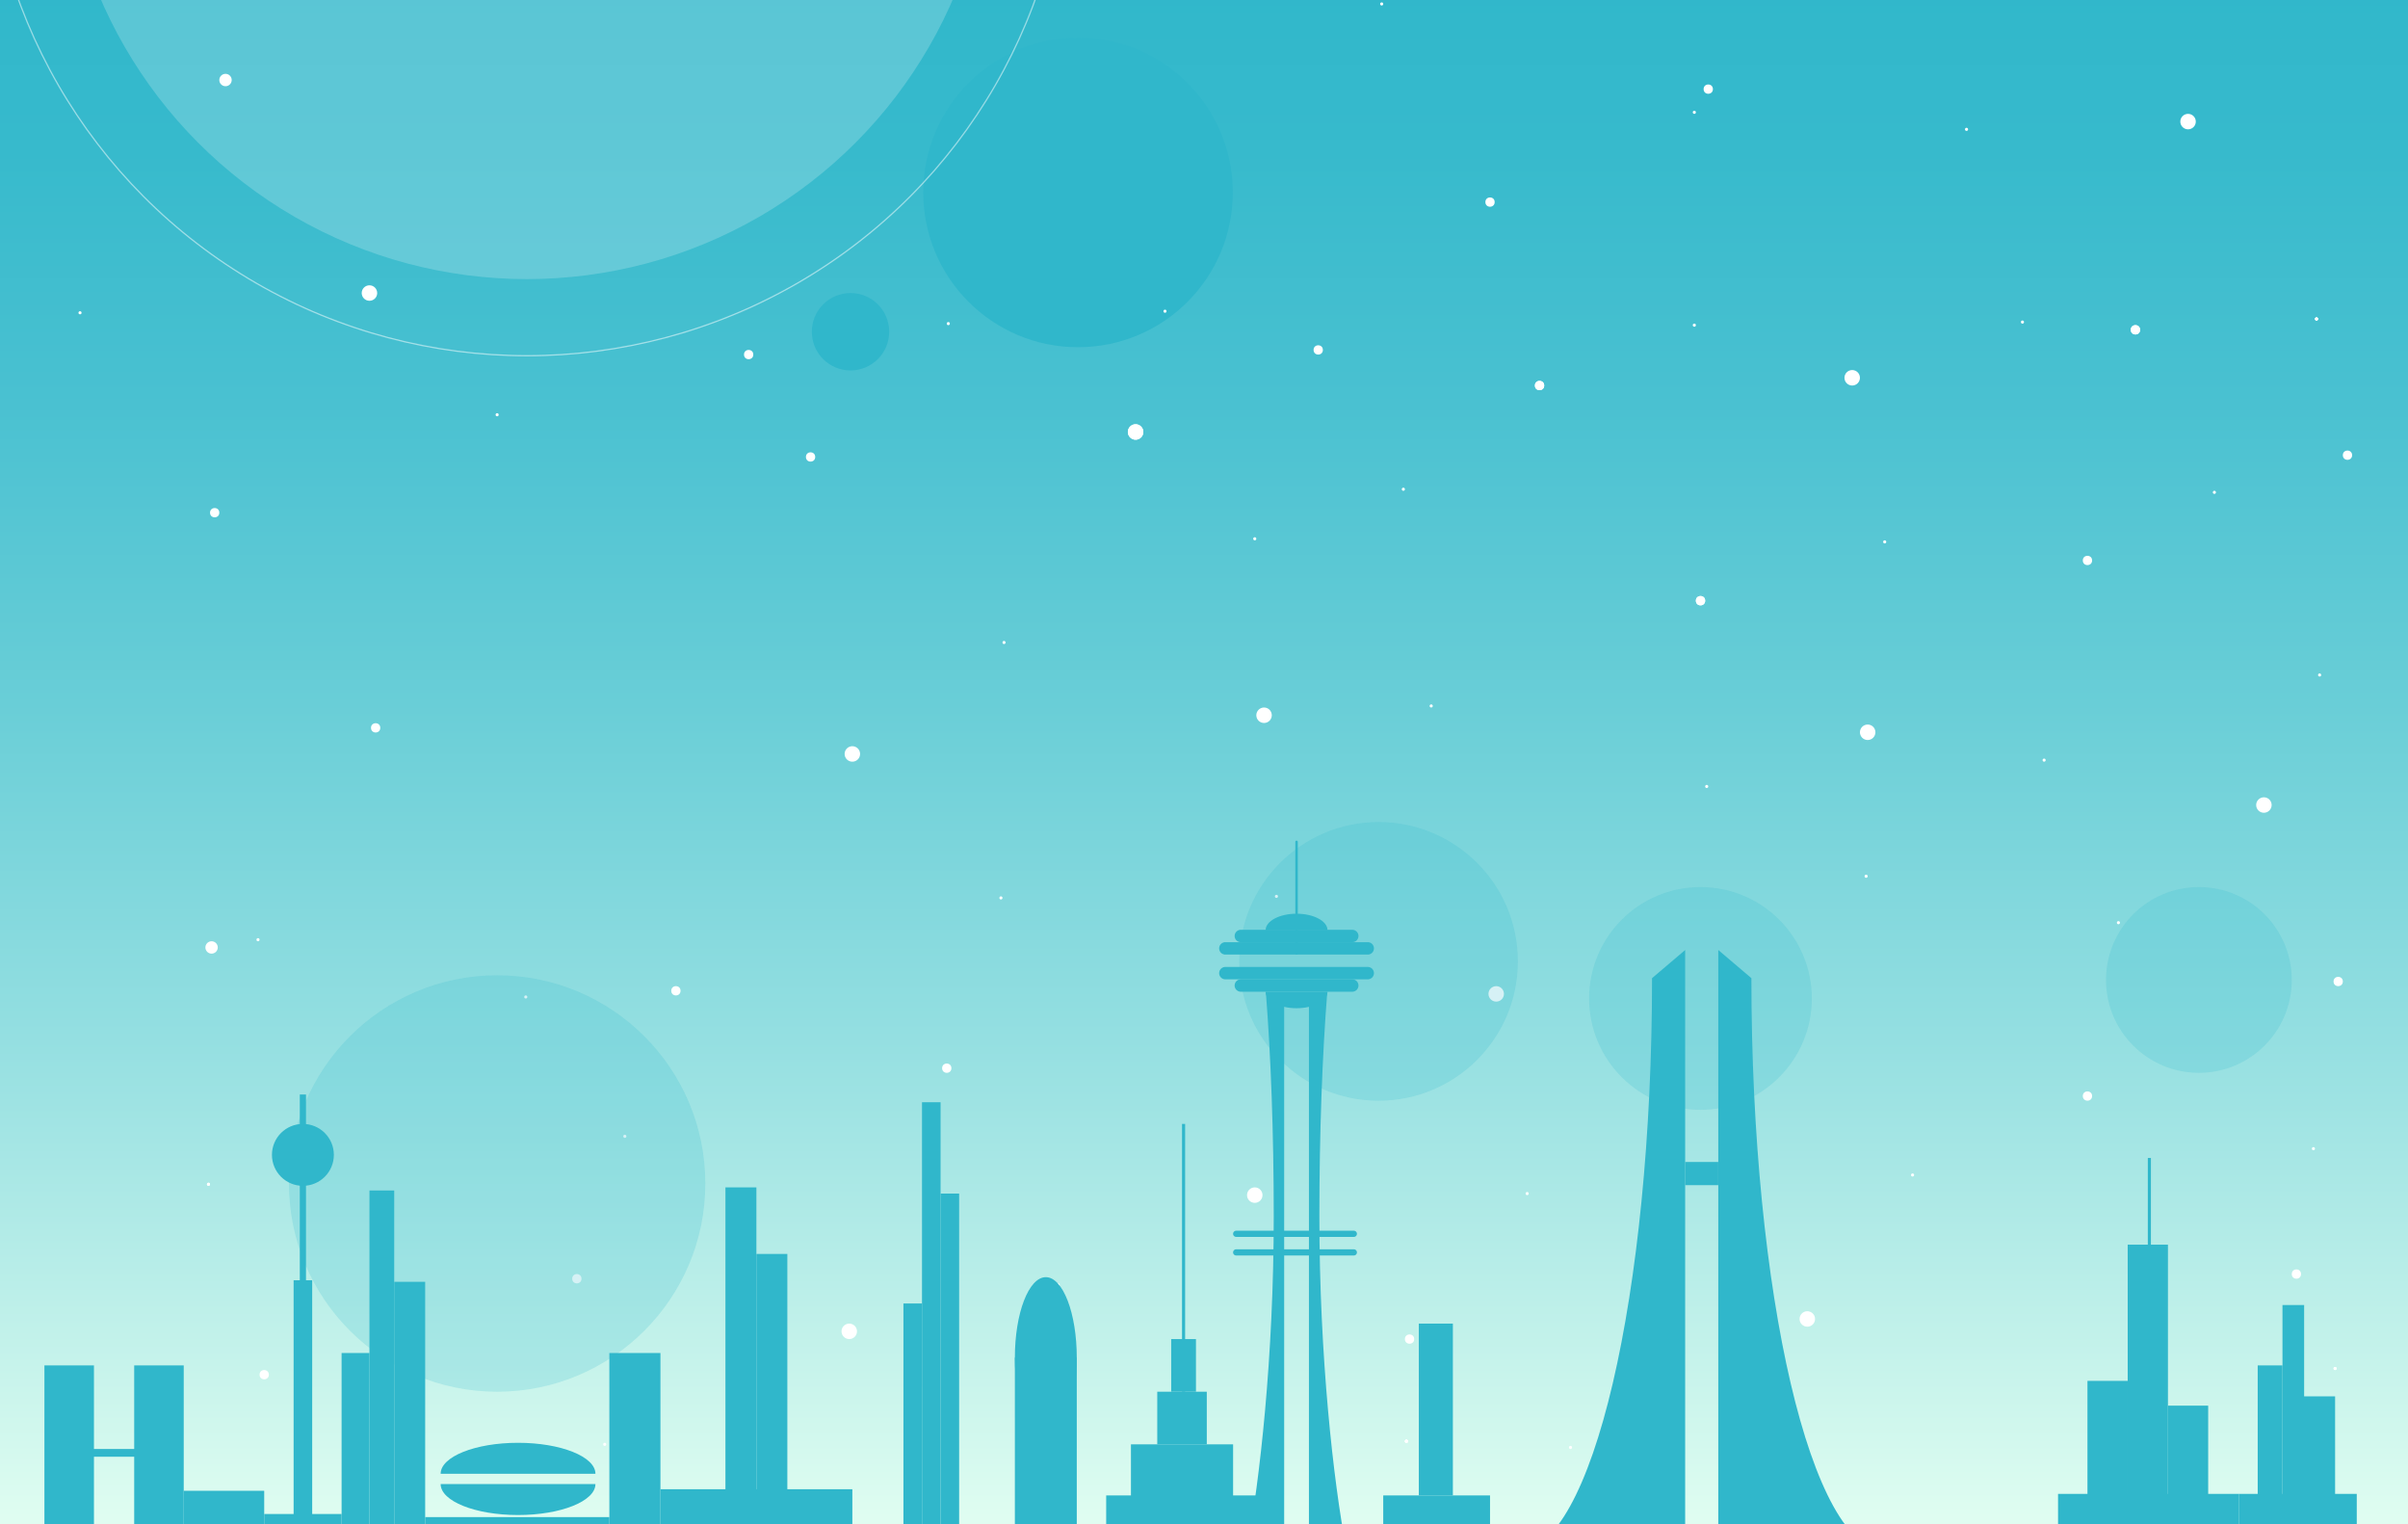 <svg xmlns="http://www.w3.org/2000/svg" xmlns:xlink="http://www.w3.org/1999/xlink" width="1452.691" height="919.471" viewBox="0 0 1452.691 919.471">
  <rect x="0" y="0" width="1452.691" height="919.471" fill="#333333" stroke="none"/>
  <defs>
    <clipPath id="a">
      <rect x="-848.629" y="196.042" width="375" height="812" style="fill: none"/>
    </clipPath>
    <linearGradient id="b" x1="734.266" y1="835.81" x2="734.266" y2="-112.366" gradientTransform="matrix(1, 0, 0, -1, 0, 821.407)" gradientUnits="userSpaceOnUse">
      <stop offset="0" stop-color="#30b7cb"/>
      <stop offset="0.112" stop-color="#37bacc"/>
      <stop offset="0.273" stop-color="#4ac1d1"/>
      <stop offset="0.463" stop-color="#69ced7"/>
      <stop offset="0.675" stop-color="#94dfe1"/>
      <stop offset="0.903" stop-color="#cbf5ec"/>
      <stop offset="1" stop-color="#e4fff2"/>
    </linearGradient>
  </defs>
  <title>ui-assets</title>
  <g style="clip-path: url(#a)">
    <rect x="-984.345" y="414.17" width="1091.287" height="606.271" style="fill: none"/>
  </g>
  <g>
    <rect x="-3.549" y="-14.402" width="1475.631" height="948.175" style="fill: url(#b)"/>
    <g>
      <circle cx="650.35" cy="116.066" r="93.372" style="fill: #30b7cb"/>
      <circle cx="513.093" cy="200.101" r="23.343" style="fill: #30b7cb"/>
    </g>
    <circle cx="317.832" cy="-111.762" r="280.117" style="fill: #fff;opacity: 0.2;isolation: isolate"/>
    <circle cx="317.832" cy="-111.762" r="326.336" style="fill: none;stroke: #fff;stroke-width: 0.758px;opacity: 0.5;isolation: isolate"/>
    <circle cx="127.643" cy="571.489" r="3.735" style="fill: #fff"/>
    <circle cx="514.204" cy="454.774" r="4.669" style="fill: #fff"/>
    <circle cx="1030.552" cy="53.761" r="2.801" style="fill: #fff"/>
    <circle cx="451.644" cy="213.873" r="2.801" style="fill: #fff"/>
    <circle cx="898.897" cy="121.901" r="2.801" style="fill: #fff"/>
    <circle cx="407.759" cy="597.633" r="2.801" style="fill: #fff"/>
    <circle cx="1022.149" cy="67.745" r="0.934" style="fill: #fff"/>
    <circle cx="833.537" cy="2.385" r="0.934" style="fill: #fff"/>
    <circle cx="299.914" cy="250.172" r="0.934" style="fill: #fff"/>
    <circle cx="48.276" cy="188.663" r="0.934" style="fill: #fff"/>
    <circle cx="1186.358" cy="78.016" r="0.934" style="fill: #fff"/>
    <circle cx="702.816" cy="187.729" r="0.934" style="fill: #fff"/>
    <circle cx="605.708" cy="387.546" r="0.934" style="fill: #fff"/>
    <circle cx="317.188" cy="601.368" r="0.934" style="fill: #fff"/>
    <circle cx="155.654" cy="566.82" r="0.934" style="fill: #fff"/>
    <circle cx="125.775" cy="714.349" r="0.934" style="fill: #fff"/>
    <circle cx="125.775" cy="714.349" r="0.934" style="fill: #fff"/>
    <circle cx="254.629" cy="798.384" r="0.934" style="fill: #fff"/>
    <circle cx="364.808" cy="871.214" r="0.934" style="fill: #fff"/>
    <circle cx="603.841" cy="541.61" r="0.934" style="fill: #fff"/>
    <circle cx="638.389" cy="775.04" r="0.934" style="fill: #fff"/>
    <circle cx="921.307" cy="719.951" r="0.934" style="fill: #fff"/>
    <circle cx="376.947" cy="685.403" r="0.934" style="fill: #fff"/>
    <circle cx="572.094" cy="195.199" r="0.934" style="fill: #fff"/>
    <circle cx="846.609" cy="295.107" r="0.934" style="fill: #fff"/>
    <circle cx="863.416" cy="425.828" r="0.934" style="fill: #fff"/>
    <circle cx="1022.149" cy="196.133" r="0.934" style="fill: #fff"/>
    <circle cx="1136.996" cy="326.854" r="0.934" style="fill: #fff"/>
    <circle cx="1233.17" cy="458.509" r="0.934" style="fill: #fff"/>
    <circle cx="1125.792" cy="528.538" r="0.934" style="fill: #fff"/>
    <circle cx="770.044" cy="540.676" r="0.934" style="fill: #fff"/>
    <circle cx="756.971" cy="324.986" r="0.934" style="fill: #fff"/>
    <circle cx="947.451" cy="873.081" r="0.934" style="fill: #fff"/>
    <circle cx="1220.098" cy="194.265" r="0.934" style="fill: #fff"/>
    <circle cx="1335.879" cy="296.975" r="0.934" style="fill: #fff"/>
    <circle cx="1029.618" cy="474.382" r="0.934" style="fill: #fff"/>
    <circle cx="1397.505" cy="192.398" r="0.934" style="fill: #fff"/>
    <circle cx="1397.505" cy="192.398" r="0.934" style="fill: #fff"/>
    <circle cx="1397.505" cy="192.398" r="0.934" style="fill: #fff"/>
    <circle cx="1399.372" cy="407.154" r="0.934" style="fill: #fff"/>
    <circle cx="1277.988" cy="556.55" r="0.934" style="fill: #fff"/>
    <circle cx="1395.637" cy="692.873" r="0.934" style="fill: #fff"/>
    <circle cx="1153.803" cy="708.746" r="0.934" style="fill: #fff"/>
    <circle cx="1408.709" cy="825.461" r="0.934" style="fill: #fff"/>
    <circle cx="1408.709" cy="825.461" r="0.934" style="fill: #fff"/>
    <circle cx="848.476" cy="869.346" r="0.934" style="fill: #fff"/>
    <circle cx="848.476" cy="869.346" r="0.934" style="fill: #fff"/>
    <circle cx="848.476" cy="869.346" r="0.934" style="fill: #fff"/>
    <circle cx="848.476" cy="869.346" r="0.934" style="fill: #fff"/>
    <circle cx="348.001" cy="771.306" r="2.801" style="fill: #fff"/>
    <circle cx="159.389" cy="829.196" r="2.801" style="fill: #fff"/>
    <circle cx="1385.366" cy="768.504" r="2.801" style="fill: #fff"/>
    <circle cx="1259.314" cy="661.126" r="2.801" style="fill: #fff"/>
    <circle cx="928.776" cy="232.548" r="2.801" style="fill: #fff"/>
    <circle cx="1288.259" cy="198.934" r="2.801" style="fill: #fff"/>
    <circle cx="1410.577" cy="592.031" r="2.801" style="fill: #fff"/>
    <circle cx="1416.179" cy="274.565" r="2.801" style="fill: #fff"/>
    <circle cx="1259.314" cy="338.059" r="2.801" style="fill: #fff"/>
    <circle cx="795.254" cy="211.072" r="2.801" style="fill: #fff"/>
    <circle cx="571.161" cy="644.319" r="2.801" style="fill: #fff"/>
    <circle cx="850.344" cy="807.721" r="2.801" style="fill: #fff"/>
    <circle cx="1025.883" cy="362.335" r="2.801" style="fill: #fff"/>
    <circle cx="186.467" cy="707.812" r="4.669" style="fill: #fff"/>
    <circle cx="512.336" cy="803.052" r="4.669" style="fill: #fff"/>
    <circle cx="1090.31" cy="795.582" r="4.669" style="fill: #fff"/>
    <circle cx="1117.388" cy="227.879" r="4.669" style="fill: #fff"/>
    <circle cx="1365.758" cy="485.587" r="4.669" style="fill: #fff"/>
    <circle cx="762.574" cy="431.431" r="4.669" style="fill: #fff"/>
    <circle cx="685.075" cy="260.56" r="4.669" style="fill: #fff"/>
    <circle cx="1126.725" cy="441.702" r="4.669" style="fill: #fff"/>
    <circle cx="902.632" cy="599.501" r="4.669" style="fill: #fff"/>
    <circle cx="756.971" cy="720.885" r="4.669" style="fill: #fff"/>
    <g style="opacity: 0.2">
      <circle cx="299.914" cy="713.882" r="125.586" style="fill: #30b7cb"/>
    </g>
    <g style="opacity: 0.2">
      <circle cx="1326.542" cy="591.097" r="56.023" style="fill: #30b7cb"/>
    </g>
    <g>
      <g style="opacity: 0.2">
        <circle cx="831.669" cy="579.893" r="84.035" style="fill: #30b7cb"/>
      </g>
      <g style="opacity: 0.2">
        <circle cx="1025.86" cy="602.251" r="67.177" style="fill: #30b7cb"/>
      </g>
    </g>
    <g>
      <g>
        <path d="M1056.576,590.014l-19.978-16.982V935.641h100.891C1092.802,935.641,1056.576,780.899,1056.576,590.014Z" style="fill: #30b7cb"/>
        <path d="M996.641,590.014l19.978-16.982V935.641H915.729C960.415,935.641,996.641,780.899,996.641,590.014Z" style="fill: #30b7cb"/>
        <rect x="1016.62" y="700.895" width="19.978" height="13.985" style="fill: #30b7cb"/>
      </g>
      <g>
        <rect x="26.801" y="823.594" width="29.879" height="110.179" style="fill: #30b7cb"/>
        <rect x="80.957" y="823.594" width="29.879" height="110.179" style="fill: #30b7cb"/>
        <rect x="48.276" y="874.015" width="42.951" height="4.669" style="fill: #30b7cb"/>
        <rect x="110.836" y="899.226" width="48.554" height="34.548" style="fill: #30b7cb"/>
        <rect x="159.389" y="913.231" width="46.686" height="20.542" style="fill: #30b7cb"/>
        <rect x="177.13" y="772.239" width="11.205" height="146.594" style="fill: #30b7cb"/>
        <rect x="180.865" y="660.193" width="3.735" height="253.039" style="fill: #30b7cb"/>
        <circle cx="182.732" cy="696.608" r="18.674" style="fill: #30b7cb"/>
        <rect x="206.075" y="816.124" width="16.807" height="117.649" style="fill: #30b7cb"/>
        <rect x="222.882" y="718.083" width="14.94" height="215.69" style="fill: #30b7cb"/>
        <rect x="237.822" y="773.173" width="18.674" height="160.6" style="fill: #30b7cb"/>
        <rect x="256.496" y="915.099" width="111.113" height="18.674" style="fill: #30b7cb"/>
        <path d="M312.52,913.854c25.784,0,46.686-8.361,46.686-18.674H265.834C265.834,905.494,286.736,913.854,312.52,913.854Z" style="fill: #30b7cb"/>
        <path d="M312.52,870.28c-25.784,0-46.686,8.361-46.686,18.674h93.372C359.206,878.641,338.303,870.28,312.52,870.28Z" style="fill: #30b7cb"/>
        <rect x="367.609" y="816.124" width="30.813" height="117.649" style="fill: #30b7cb"/>
        <rect x="398.422" y="898.292" width="115.782" height="35.481" style="fill: #30b7cb"/>
        <rect x="437.638" y="716.216" width="18.674" height="217.557" style="fill: #30b7cb"/>
        <rect x="456.313" y="756.366" width="18.674" height="177.407" style="fill: #30b7cb"/>
        <rect x="545.016" y="786.245" width="11.205" height="147.528" style="fill: #30b7cb"/>
        <rect x="556.221" y="664.861" width="11.205" height="268.912" style="fill: #30b7cb"/>
        <rect x="567.426" y="719.951" width="11.205" height="213.822" style="fill: #30b7cb"/>
        <ellipse cx="630.919" cy="818.925" rx="18.674" ry="48.554" style="fill: #30b7cb"/>
        <rect x="612.244" y="818.925" width="37.349" height="114.848" style="fill: #30b7cb"/>
        <rect x="667.334" y="902.027" width="96.173" height="31.747" style="fill: #30b7cb"/>
        <rect x="682.274" y="871.214" width="61.626" height="31.747" style="fill: #30b7cb"/>
        <rect x="698.147" y="839.467" width="29.879" height="31.747" style="fill: #30b7cb"/>
        <rect x="706.55" y="807.721" width="14.94" height="31.747" style="fill: #30b7cb"/>
        <rect x="713.086" y="677.933" width="1.867" height="161.534" style="fill: #30b7cb"/>
        <path d="M782.182,551.134c-10.314,0-18.674,4.459-18.674,9.96h37.349C800.856,555.593,792.496,551.134,782.182,551.134Z" style="fill: #30b7cb"/>
        <path d="M782.182,608.154c10.314,0,18.674-4.459,18.674-9.96H763.507C763.507,603.694,771.868,608.154,782.182,608.154Z" style="fill: #30b7cb"/>
        <path d="M739.231,568.314h85.902a3.735,3.735,0,0,1,3.735,3.735h0a3.735,3.735,0,0,1-3.735,3.735H739.231a3.735,3.735,0,0,1-3.735-3.735h0A3.735,3.735,0,0,1,739.231,568.314Z" style="fill: #30b7cb"/>
        <path d="M748.568,560.845h67.228a3.735,3.735,0,0,1,3.735,3.735h0a3.735,3.735,0,0,1-3.735,3.735h-67.228a3.735,3.735,0,0,1-3.735-3.735h0A3.735,3.735,0,0,1,748.568,560.845Z" style="fill: #30b7cb"/>
        <path d="M748.568,590.724h67.228a3.735,3.735,0,0,1,3.735,3.735h0a3.735,3.735,0,0,1-3.735,3.735h-67.228a3.735,3.735,0,0,1-3.735-3.735h0A3.735,3.735,0,0,1,748.568,590.724Z" style="fill: #30b7cb"/>
        <path d="M739.231,583.254h85.902a3.735,3.735,0,0,1,3.735,3.735h0a3.735,3.735,0,0,1-3.735,3.735H739.231a3.735,3.735,0,0,1-3.735-3.735h0A3.735,3.735,0,0,1,739.231,583.254Z" style="fill: #30b7cb"/>
        <path d="M782.182,507.062h0a.747.747,0,0,1,.747.747v67.228a.747.747,0,0,1-.747.747h0a.747.747,0,0,1-.747-.747v-67.228A.747.747,0,0,1,782.182,507.062Z" style="fill: #30b7cb"/>
        <path d="M752.303,933.773c7.563-40.151,16.115-114.826,16.115-200.317,0-50.322-1.762-96.897-4.754-134.889h11.048V933.773Z" style="fill: #30b7cb"/>
        <path d="M812.061,933.773c-7.563-40.151-16.115-114.826-16.115-200.317,0-50.322,1.762-96.897,4.754-134.889H789.652V933.773Z" style="fill: #30b7cb"/>
        <path d="M745.767,742.36h70.963a1.867,1.867,0,0,1,1.867,1.867h0a1.867,1.867,0,0,1-1.867,1.867H745.767a1.867,1.867,0,0,1-1.867-1.867h0A1.867,1.867,0,0,1,745.767,742.36Z" style="fill: #30b7cb"/>
        <path d="M745.767,753.565h70.963a1.867,1.867,0,0,1,1.867,1.867h0a1.867,1.867,0,0,1-1.867,1.867H745.767a1.867,1.867,0,0,1-1.867-1.867h0A1.867,1.867,0,0,1,745.767,753.565Z" style="fill: #30b7cb"/>
        <rect x="834.47" y="902.027" width="64.427" height="31.747" style="fill: #30b7cb"/>
        <rect x="855.946" y="798.384" width="20.542" height="103.643" style="fill: #30b7cb"/>
        <rect x="1259.314" y="832.931" width="24.277" height="100.842" style="fill: #30b7cb"/>
        <rect x="1283.591" y="750.764" width="24.277" height="183.01" style="fill: #30b7cb"/>
        <rect x="1307.867" y="847.871" width="24.277" height="85.902" style="fill: #30b7cb"/>
        <rect x="1241.573" y="901.093" width="109.245" height="32.68" style="fill: #30b7cb"/>
        <rect x="1295.729" y="698.475" width="1.867" height="161.534" style="fill: #30b7cb"/>
        <rect x="1350.819" y="901.093" width="70.963" height="32.68" style="fill: #30b7cb"/>
        <rect x="1376.963" y="787.179" width="13.072" height="146.594" style="fill: #30b7cb"/>
        <rect x="1386.3" y="842.268" width="22.409" height="91.505" style="fill: #30b7cb"/>
        <rect x="1362.023" y="823.594" width="14.94" height="110.179" style="fill: #30b7cb"/>
      </g>
    </g>
    <circle cx="1320.006" cy="73.348" r="4.669" style="fill: #fff"/>
    <circle cx="928.776" cy="232.548" r="2.801" style="fill: #fff"/>
    <circle cx="1288.259" cy="198.934" r="2.801" style="fill: #fff"/>
    <circle cx="1025.883" cy="362.335" r="2.801" style="fill: #fff"/>
    <circle cx="685.075" cy="260.56" r="4.669" style="fill: #fff"/>
    <circle cx="136.046" cy="48.273" r="3.735" style="fill: #fff"/>
    <circle cx="129.51" cy="309.249" r="2.801" style="fill: #fff"/>
    <circle cx="488.993" cy="275.635" r="2.801" style="fill: #fff"/>
    <circle cx="226.617" cy="439.036" r="2.801" style="fill: #fff"/>
    <circle cx="222.882" cy="176.758" r="4.669" style="fill: #fff"/>
  </g>
</svg>
